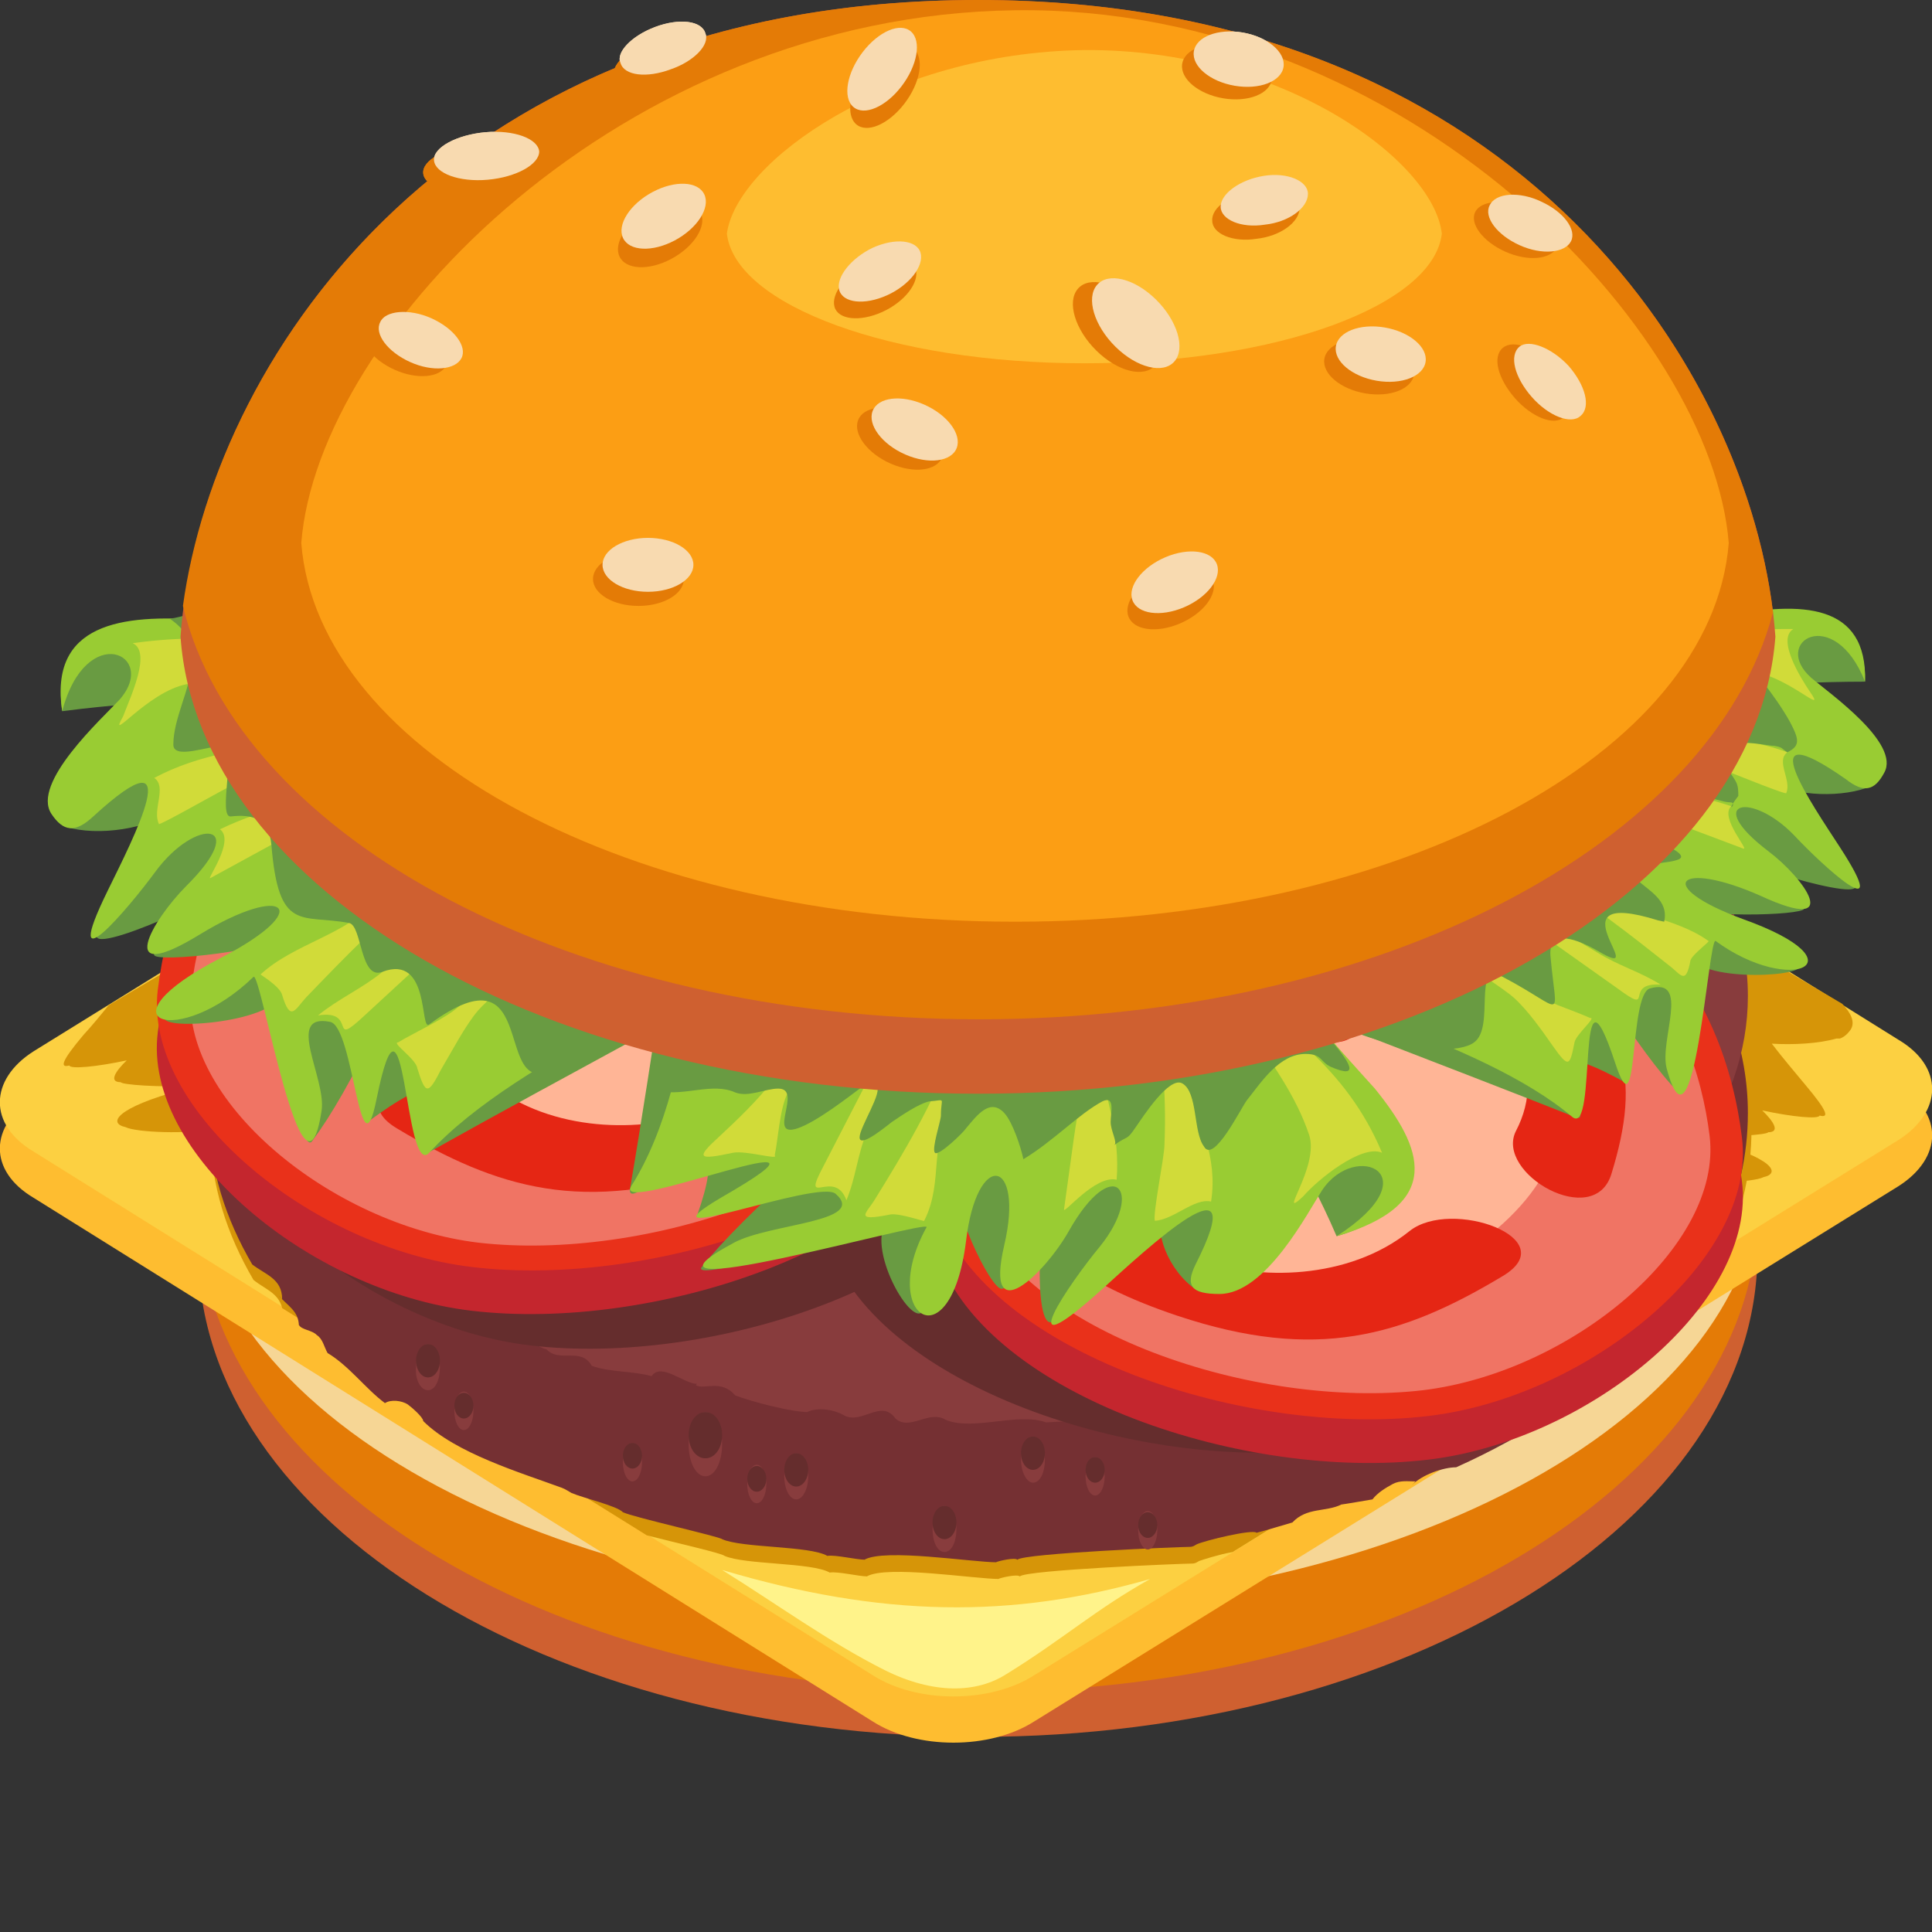 <svg width="64" height="64" viewBox="0 0 64 64" fill="none" xmlns="http://www.w3.org/2000/svg" xmlns:xlink="http://www.w3.org/1999/xlink">
	<rect x="0" y="0" width="64" height="64" fill="#333333" stroke="none"/>
	<desc>
			Created with Pixso.
	</desc>
	<g clip-path="url(#clip2_2234)">
		<path d="M32.396 57.536C46.614 57.536 58.218 50.349 58.218 41.504C58.218 32.659 46.614 25.472 32.396 25.472C18.178 25.472 6.574 32.659 6.574 41.504C6.574 50.349 18.178 57.536 32.396 57.536Z" fill-rule="evenodd" fill="#CF6030"/>
		<path d="M32.396 25.43C46.258 25.43 57.584 32.234 58.218 40.739C57.624 49.244 46.297 56.048 32.396 56.048C18.495 56.048 7.208 49.244 6.574 40.739C7.208 32.234 18.535 25.43 32.396 25.43Z" fill-rule="evenodd" fill="#E47B06"/>
		<path d="M32.396 53.241C46.693 53.241 58.337 46.777 58.337 38.825C58.337 30.873 46.693 24.409 32.396 24.409C18.099 24.409 6.456 30.873 6.456 38.825C6.456 46.735 18.099 53.241 32.396 53.241Z" fill-rule="evenodd" fill="#F6D695"/>
		<path d="M1.109 36.359C-0.356 37.294 -0.396 38.783 1.109 39.676L28.911 57.026C30.376 57.962 32.792 57.962 34.258 57.026L62.891 39.293C64.356 38.358 64.396 36.869 62.891 35.976L35.089 18.626C33.624 17.733 31.208 17.733 29.743 18.626L1.109 36.359Z" fill-rule="evenodd" fill="#FEBD30"/>
		<path d="M1.109 34.828C-0.356 35.763 -0.396 37.252 1.109 38.145L28.911 55.495C30.376 56.431 32.792 56.431 34.258 55.495L62.891 37.762C64.356 36.827 64.396 35.338 62.891 34.445L35.089 17.095C33.624 16.202 31.208 16.202 29.743 17.095L1.109 34.828Z" fill-rule="evenodd" fill="#FCD041"/>
		<path d="M32.515 22.453C46.614 22.453 58.02 29.172 58.02 37.422C58.02 38.825 57.703 40.101 57.188 41.292L40.832 51.413C40.357 51.498 39.842 51.668 39.723 51.71C39.644 51.753 39.604 51.795 39.485 51.795C39.169 51.795 33.98 52.008 33.782 52.221C33.703 52.136 33.149 52.263 33.069 52.306L33.109 52.306C32.278 52.306 29.386 51.838 28.713 52.221L28.753 52.221C28.436 52.221 27.763 52.05 27.485 52.093C26.891 51.753 24.674 51.838 24 51.54C23.921 51.455 22.416 51.115 21.426 50.86L9.347 43.333C9.228 42.823 8.753 42.695 8.396 42.397C7.525 40.909 6.971 39.251 6.971 37.464C6.971 29.172 18.416 22.453 32.515 22.453Z" fill-rule="evenodd" fill="#D69508"/>
		<path d="M61.03 33.255C61.307 33.552 61.465 33.85 61.307 34.105C61.188 34.275 61.069 34.36 60.95 34.403L60.911 34.403C60.871 34.403 60.871 34.403 60.832 34.403C60.238 34.573 59.406 34.615 58.693 34.573C59.05 35.041 59.485 35.551 59.802 35.934C60.554 36.827 60.594 37.039 60.277 36.954C60.238 37.082 59.366 36.997 58.376 36.784C58.772 37.167 58.97 37.507 58.574 37.507C58.535 37.592 57.346 37.677 56.119 37.635C56.277 37.677 56.396 37.72 56.554 37.762C58.733 38.358 59.01 38.868 58.416 38.995C58.099 39.166 56.356 39.251 55.406 39.038C55.208 40.144 54.931 42.015 54.495 42.142C54.455 42.142 54.416 42.142 54.376 42.142C54.337 42.142 54.337 42.1 54.297 42.057C53.901 41.76 53.465 41.334 52.95 40.781C52.871 41.462 52.792 42.057 52.554 41.845C52.04 41.632 51.683 41.504 51.366 41.419C51.287 42.142 51.248 42.95 50.852 42.738C46.574 41.462 40.554 39.761 36.515 38.528C35.604 38.23 33.861 37.72 33.584 37.124C33.346 36.657 32.95 36.274 32.752 35.721C32.634 35.423 32.317 34.02 32.277 34.105C33.743 32.447 35.248 31.681 36.95 31.341C38.931 30.788 41.188 30.958 44.238 31.171C48.673 31.468 51.644 31.001 55.881 30.278L56 30.278L61.03 33.255Z" fill-rule="evenodd" fill="#D69508"/>
		<path d="M3.604 33.297C3.327 33.637 3.01 34.02 2.772 34.275C2.02 35.168 1.98 35.381 2.297 35.296C2.337 35.423 3.208 35.338 4.198 35.126C3.802 35.508 3.604 35.849 4 35.849C4.04 35.934 5.228 36.019 6.455 35.976C6.297 36.019 6.178 36.061 6.02 36.104C3.842 36.699 3.564 37.209 4.158 37.337C4.475 37.507 6.218 37.592 7.168 37.379C7.366 38.485 7.644 40.356 8.079 40.484C8.119 40.484 8.158 40.484 8.198 40.484C8.238 40.484 8.238 40.441 8.277 40.399C8.673 40.101 9.109 39.676 9.624 39.123C9.703 39.761 9.782 40.399 10.02 40.186C10.535 39.974 10.891 39.846 11.208 39.761C11.287 40.484 11.327 41.292 11.723 41.079C16 39.803 22.02 38.102 26.059 36.869C26.97 36.572 28.713 36.061 28.99 35.466C29.228 34.998 29.624 34.615 29.822 34.062C29.941 33.765 30.257 32.361 30.297 32.447C28.832 30.788 27.327 30.023 25.624 29.682C23.644 29.13 21.386 29.3 18.337 29.512C15.327 29.725 12.99 29.555 10.495 29.215L3.604 33.297Z" fill-rule="evenodd" fill="#D69508"/>
		<path d="M32.396 21.9C46.495 21.9 57.901 28.619 57.901 36.869C57.901 42.567 52.792 46.565 48.237 48.606C47.802 48.606 47.089 48.861 46.772 49.201L46.891 49.074C46.653 49.074 46.376 49.031 46.138 49.159C45.901 49.286 45.624 49.456 45.465 49.669C45.465 49.669 44.475 49.839 44.435 49.839C43.921 50.094 43.287 49.924 42.812 50.434C42.812 50.434 41.663 50.775 41.624 50.775C41.505 50.647 39.921 51.03 39.643 51.157C39.564 51.2 39.525 51.242 39.406 51.242C39.089 51.242 33.901 51.455 33.703 51.668C33.624 51.583 33.069 51.71 32.99 51.753L33.029 51.753C32.198 51.753 29.307 51.285 28.634 51.668L28.673 51.668C28.356 51.668 27.683 51.498 27.406 51.54C26.812 51.2 24.594 51.285 23.921 50.987C23.841 50.902 20.99 50.264 20.634 50.094C20.436 49.882 19.327 49.627 18.93 49.456C18.851 49.414 18.733 49.329 18.614 49.286C17.227 48.776 15.089 48.138 14.02 47.075C14.02 46.947 13.624 46.607 13.505 46.522C13.307 46.395 12.95 46.352 12.752 46.48C12.119 46.012 11.564 45.246 10.851 44.821C10.732 44.609 10.693 44.353 10.495 44.226C10.336 44.056 9.98 44.056 9.901 43.886L9.901 43.928C9.901 43.418 9.505 43.248 9.228 42.908L9.346 43.035C9.346 42.355 8.792 42.227 8.356 41.887C7.485 40.399 6.931 38.74 6.931 36.954C6.891 28.619 18.297 21.9 32.396 21.9Z" fill-rule="evenodd" fill="#753033"/>
		<path d="M32.396 18.796C46.495 18.796 57.901 25.132 57.901 32.999C57.901 40.399 47.683 46.522 34.653 47.118C33.703 46.777 32.237 47.415 31.327 47.033C30.772 46.692 30.138 47.415 29.663 46.99C29.188 46.31 28.515 47.245 27.921 46.862C27.604 46.692 27.089 46.607 26.733 46.777L26.772 46.777C26.218 46.777 24.911 46.437 24.356 46.225C23.881 45.672 23.327 46.054 23.049 45.884L23.089 45.842C22.653 45.842 21.901 45.119 21.584 45.587C20.99 45.417 20.198 45.459 19.604 45.246C19.247 44.609 18.535 45.161 18.099 44.694C17.98 44.694 17.703 44.481 17.505 44.481C11.089 41.887 6.931 37.72 6.931 32.957C6.891 25.132 18.297 18.796 32.396 18.796Z" fill-rule="evenodd" fill="#883C3D"/>
		<path d="M28.198 29.215C28.159 29.172 28.159 29.172 28.119 29.13L28.079 29.087L28.04 29.044C28 29.002 27.961 28.917 27.921 28.832C27.802 28.662 27.683 28.449 27.564 28.194L27.564 28.151L27.564 28.109L27.564 28.067L27.564 28.024L27.564 27.981L27.564 27.939C26.376 26.195 24.555 23.346 20.753 23.389C10.693 23.516 7.723 29.342 7.168 33.892C7.129 34.275 7.129 34.7 7.208 35.126C7.208 35.211 7.208 35.253 7.168 35.338C6.654 39.336 12.198 43.928 17.545 44.566C23.564 45.289 32.119 42.482 33.782 37.847C34.139 36.912 34.178 36.146 34.02 35.508C34.574 32.404 31.604 31.468 29.505 30.278L29.465 30.278L29.426 30.235L29.386 30.235L29.347 30.235L29.307 30.235L29.267 30.235L29.188 30.193L29.149 30.193L29.109 30.193L29.03 30.15L28.951 30.108L28.911 30.108L28.872 30.108C28.792 30.065 28.713 30.023 28.634 29.98C28.555 29.938 28.475 29.895 28.436 29.81C28.396 29.767 28.357 29.767 28.357 29.725C28.317 29.682 28.277 29.682 28.277 29.64C28.238 29.597 28.238 29.597 28.198 29.555C28.238 29.257 28.198 29.257 28.198 29.215Z" fill-rule="evenodd" fill="#652D2D"/>
		<path d="M33.228 32.659C33.267 32.617 33.267 32.617 33.307 32.574L33.347 32.532L33.386 32.489C33.426 32.447 33.465 32.361 33.505 32.276C33.624 32.106 33.743 31.894 33.861 31.639L33.861 31.596L33.861 31.553L33.861 31.511L33.861 31.468L33.861 31.426L33.861 31.383C34.891 29.597 36.713 26.791 40.515 26.833C50.574 26.961 53.545 32.787 54.099 37.337C54.139 37.72 54.139 38.145 54.06 38.57C54.06 38.655 54.06 38.698 54.099 38.783C54.614 42.78 49.069 47.373 43.723 48.011C37.703 48.734 29.149 45.927 27.485 41.292C27.129 40.356 27.089 39.591 27.248 38.953C26.693 35.849 29.663 34.913 31.762 33.722L31.802 33.722L31.842 33.68L31.881 33.68L31.921 33.68L31.96 33.68L32 33.68L32.079 33.637L32.119 33.637L32.159 33.637L32.238 33.595L32.317 33.552L32.357 33.552L32.396 33.552C32.475 33.51 32.555 33.467 32.634 33.425C32.713 33.382 32.792 33.34 32.832 33.255C32.871 33.212 32.911 33.212 32.911 33.169C32.951 33.127 32.99 33.127 32.99 33.084C33.03 33.042 33.03 33.042 33.069 32.999C33.188 32.702 33.228 32.659 33.228 32.659Z" fill-rule="evenodd" fill="#652D2D"/>
		<path d="M26.257 29.512C25.465 28.662 23.881 23.644 18.812 23.686C8.752 23.814 5.782 29.64 5.228 34.19C4.713 38.187 10.257 42.78 15.604 43.418C21.624 44.141 30.178 41.334 31.841 36.699C33.624 31.979 28.119 31.468 26.257 29.512Z" fill-rule="evenodd" fill="#C4262E"/>
		<path d="M26.257 28.109C25.465 27.259 23.881 22.241 18.812 22.283C8.752 22.411 5.782 28.236 5.227 32.787C4.752 36.742 10.257 41.334 15.643 41.972C21.663 42.695 30.218 39.888 31.881 35.253C33.623 30.533 28.119 30.065 26.257 28.109Z" fill-rule="evenodd" fill="#E9311A"/>
		<path d="M25.505 28.492C24.792 27.726 23.366 23.134 18.693 23.176C9.544 23.261 6.851 28.577 6.336 32.744C5.901 36.401 10.931 40.569 15.841 41.164C21.346 41.802 29.148 39.25 30.693 35.041C32.237 30.703 27.208 30.278 25.505 28.492Z" fill-rule="evenodd" fill="#F07464"/>
		<path d="M20.91 28.959C20.277 28.067 19.287 27.046 17.742 27.003C12.633 26.791 11.406 29.895 11.326 32.361C11.287 34.53 14.297 37.167 17.069 37.677C20.198 38.23 24.871 37.294 25.505 34.828C25.821 33.51 24.752 32.361 23.96 31.809C24.99 30.873 26.257 29.895 27.683 29.13C27.128 28.832 26.613 28.492 26.257 28.109C26.059 27.896 25.782 27.429 25.465 26.791C23.92 27.599 22.574 28.407 20.91 28.959Z" fill-rule="evenodd" fill="#FFB596"/>
		<path d="M20.435 28.492C21.861 24.579 18.336 22.793 12.752 26.195C8.871 28.577 8.633 30.831 9.584 33.935C10.138 35.849 13.465 33.935 12.752 32.532C10.574 28.364 18.138 24.537 18.059 29.087C17.98 29.938 19.96 29.767 20.435 28.492Z" fill-rule="evenodd" fill="#E52614"/>
		<path d="M24.554 32.574C29.901 33.34 30.534 36.486 23.92 38.698C19.326 40.229 16.475 39.378 13.148 37.379C11.089 36.146 14.851 34.785 16.237 35.891C20.316 39.166 28.316 35.849 22.732 33.892C21.742 33.552 22.811 32.319 24.554 32.574Z" fill-rule="evenodd" fill="#E52614"/>
		<path d="M36.673 34.445C37.465 33.595 39.05 28.577 44.119 28.619C54.178 28.747 57.149 34.573 57.703 39.123C58.218 43.12 52.673 47.713 47.327 48.351C41.307 49.074 32.753 46.267 31.089 41.632C29.307 36.869 34.812 36.401 36.673 34.445Z" fill-rule="evenodd" fill="#C4262E"/>
		<path d="M36.673 32.999C37.465 32.149 39.05 27.131 44.119 27.173C54.178 27.301 57.149 33.127 57.703 37.677C58.218 41.674 52.673 46.267 47.327 46.905C41.307 47.628 32.753 44.821 31.089 40.186C29.307 35.423 34.812 34.955 36.673 32.999Z" fill-rule="evenodd" fill="#E9311A"/>
		<path d="M37.426 33.382C38.139 32.617 39.565 28.024 44.238 28.066C53.426 28.151 56.119 33.467 56.634 37.635C57.07 41.292 52.04 45.459 47.129 46.054C41.624 46.692 33.822 44.141 32.278 39.931C30.694 35.593 35.723 35.168 37.426 33.382Z" fill-rule="evenodd" fill="#F07464"/>
		<path d="M42.02 33.85C42.653 32.957 43.644 31.936 45.188 31.894C50.297 31.681 51.525 34.785 51.604 37.252C51.644 39.421 48.634 42.057 45.861 42.567C42.733 43.12 38.059 42.185 37.426 39.718C37.109 38.4 38.178 37.252 38.97 36.699C37.941 35.763 36.673 34.785 35.248 34.02C35.802 33.722 36.317 33.382 36.673 32.999C36.871 32.787 37.109 32.319 37.465 31.681C39.05 32.489 40.356 33.297 42.02 33.85Z" fill-rule="evenodd" fill="#FFB596"/>
		<path d="M42.535 33.425C41.109 29.512 44.634 27.726 50.218 31.128C54.099 33.51 54.337 35.764 53.386 38.868C52.832 40.781 49.505 38.868 50.218 37.465C52.396 33.297 44.832 29.47 44.911 34.02C44.951 34.828 42.971 34.7 42.535 33.425Z" fill-rule="evenodd" fill="#E52614"/>
		<path d="M38.376 37.464C33.03 38.23 32.396 41.377 39.01 43.588C43.604 45.119 46.456 44.268 49.782 42.27C51.842 41.036 48.079 39.676 46.693 40.781C42.614 44.056 34.614 40.739 40.198 38.783C41.188 38.443 40.119 37.209 38.376 37.464Z" fill-rule="evenodd" fill="#E52614"/>
		<path d="M37.544 31.128C39.683 31.128 41.465 30.15 41.465 28.959C41.465 27.769 39.722 26.791 37.544 26.791C35.406 26.791 33.623 27.769 33.623 28.959C33.623 30.15 35.406 31.128 37.544 31.128Z" fill-rule="evenodd" fill="#ED1C24"/>
		<path d="M2.06 23.559C5.347 23.134 8.04 23.176 4.753 23.304C3.842 23.346 1.267 27.088 2.178 27.386C3.248 27.726 4.99 27.428 5.624 26.876C8.871 23.899 5.228 27.981 4.396 29.64C3.921 30.575 3.168 30.831 3.208 31.043C3.406 31.511 8.238 29.3 8.871 28.449C10.218 26.621 9.109 27.386 6.97 29.512C6.258 30.193 4.951 31.256 5.109 31.639C5.188 31.894 8.99 31.511 10.139 30.831C12.99 29.087 11.248 30.278 8.119 31.894C6.297 32.829 5.188 33.595 5.505 33.807C6.02 34.148 10.059 33.68 9.188 32.532C8.99 32.234 9.862 38.4 10.337 37.805C10.97 36.954 11.683 35.721 12.555 33.892C13.347 34.02 11.762 37.464 12.238 37.124C16.396 34.062 13.149 38.74 14.178 38.187C18.574 35.721 24.832 32.404 28.951 30.065C29.901 29.512 31.644 28.492 31.881 27.599C32.079 26.918 32.396 26.238 32.515 25.43C32.594 24.962 32.713 22.878 32.792 22.963C28.99 18.413 25.822 19.221 20.198 20.412C15.446 21.433 12.198 21.135 7.525 20.71C4.792 20.454 1.624 20.667 2.06 23.559Z" fill-rule="evenodd" fill="#699B42"/>
		<path d="M2.06 23.559C2.852 20.54 5.267 21.688 3.961 23.176C3.366 23.814 1.03 25.94 1.703 26.961C2.099 27.556 2.495 27.599 3.089 27.046C6.337 24.069 4.396 27.811 3.564 29.512C1.941 32.829 4.277 30.065 5.149 28.874C6.495 27.046 8.317 27.216 6.178 29.342C5.03 30.49 3.762 32.702 6.614 30.958C9.465 29.215 10.456 30.108 7.327 31.724C3.129 33.892 5.941 34.743 8.396 32.361C8.634 32.106 10.059 40.696 10.654 36.784C10.812 35.721 9.426 33.552 10.931 33.85C11.723 33.977 11.921 39.166 12.475 36.401C13.426 31.724 13.386 39.08 14.218 38.187C17.149 34.998 24.04 32.276 28.159 29.895C29.109 29.342 30.852 28.322 31.089 27.429C31.287 26.748 31.604 26.068 31.723 25.26C31.802 24.792 31.921 22.708 32 22.793C28.198 18.243 25.03 19.051 19.406 20.242C14.654 21.262 11.406 20.965 6.733 20.54C4 20.327 1.624 20.667 2.06 23.559Z" fill-rule="evenodd" fill="#99CC33"/>
		<path d="M4.396 21.305C8.119 20.795 10.257 21.688 12.713 21.943C13.624 22.028 14.653 21.815 15.525 21.858C16.158 21.9 16.99 21.645 15.802 21.943C12.436 22.751 9.347 22.028 6.178 22.666C4.871 22.921 3.525 24.707 4.079 23.729C4.317 23.091 5.03 21.603 4.396 21.305Z" fill-rule="evenodd" fill="#D1DB39"/>
		<path d="M5.109 25.77C6.614 24.962 8.198 24.835 9.268 24.579C11.406 24.069 13.585 23.516 15.684 22.878C18.099 22.113 13.664 23.686 13.109 23.899C11.05 24.665 9.901 25.005 7.842 25.94C7.446 26.11 5.545 27.216 5.268 27.301C5.03 26.833 5.545 26.068 5.109 25.77Z" fill-rule="evenodd" fill="#D1DB39"/>
		<path d="M7.287 27.471C8.872 26.706 10.416 26.493 11.446 26.153C11.921 26.025 12.357 25.77 12.832 25.6C13.268 25.43 13.743 25.26 12.99 25.685C11.763 26.366 10.495 27.131 9.307 27.811L6.971 29.087C6.812 29.172 7.802 27.854 7.287 27.471Z" fill-rule="evenodd" fill="#D1DB39"/>
		<path d="M10.535 33.637C11.208 33.084 12 32.744 12.674 32.191L17.545 28.322L19.129 27.088L18.218 27.981L12.079 33.637C10.852 34.785 11.881 33.425 10.535 33.637Z" fill-rule="evenodd" fill="#D1DB39"/>
		<path d="M13.188 34.53C13.743 34.19 14.812 33.722 15.248 33.297C16.198 32.404 17.148 31.809 18.297 31.001C20 29.852 16.356 32.872 15.842 33.467C15.406 33.977 14.97 34.828 14.614 35.423C14.178 36.274 14.099 36.274 13.822 35.381C13.782 35.083 12.95 34.53 13.188 34.53Z" fill-rule="evenodd" fill="#D1DB39"/>
		<path d="M8.634 32.276C9.742 31.256 11.485 30.958 12.435 29.852C13.069 29.13 14.218 28.874 14.97 28.534C15.723 28.194 14.376 29.087 14.257 29.215C12.871 30.193 11.327 31.809 10.139 33.042C9.782 33.425 9.624 33.892 9.346 32.957C9.267 32.659 8.594 32.276 8.634 32.276Z" fill-rule="evenodd" fill="#D1DB39"/>
		<path d="M61.782 22.581C58.733 22.581 56.277 22.921 59.287 22.666C60.119 22.623 62.852 25.685 62.02 26.025C61.069 26.451 59.446 26.365 58.812 25.94C55.525 23.644 59.287 26.876 60.238 28.279C60.753 29.044 61.505 29.215 61.465 29.385C61.347 29.81 56.673 28.364 56 27.684C54.574 26.195 55.683 26.748 57.861 28.407C58.574 28.959 59.881 29.767 59.763 30.108C59.683 30.32 56.198 30.448 55.089 29.938C52.317 28.704 54.02 29.597 57.03 30.66C58.812 31.298 59.881 31.851 59.604 32.064C59.169 32.447 55.446 32.447 56.119 31.341C56.277 31.043 56.119 36.699 55.604 36.189C54.931 35.508 54.178 34.445 53.188 32.957C52.475 33.169 54.258 36.104 53.822 35.849C49.743 33.595 53.149 37.422 52.158 36.997C47.881 35.296 41.861 33.042 37.822 31.383C36.911 31.001 35.169 30.278 34.891 29.512C34.654 28.917 34.258 28.364 34.059 27.641C33.941 27.216 33.624 25.387 33.584 25.472C36.594 20.965 39.604 21.305 44.832 21.773C49.267 22.155 52.238 21.518 56.475 20.625C58.97 20.157 61.861 19.987 61.782 22.581Z" fill-rule="evenodd" fill="#699B42"/>
		<path d="M61.782 22.581C60.752 19.987 58.654 21.262 60 22.453C60.594 22.963 62.97 24.622 62.416 25.6C62.099 26.195 61.743 26.28 61.148 25.813C57.861 23.516 60.04 26.663 60.95 28.066C62.772 30.873 60.356 28.662 59.446 27.684C58.02 26.195 56.396 26.535 58.574 28.194C59.762 29.087 61.109 30.958 58.337 29.682C55.564 28.449 54.733 29.342 57.743 30.448C61.782 31.894 59.327 32.999 56.832 31.171C56.594 31.001 56.119 38.825 55.208 35.381C54.97 34.445 56 32.361 54.654 32.744C53.941 32.957 54.297 37.635 53.505 35.211C52.158 31.128 52.95 37.72 52.079 36.997C49.069 34.445 42.495 32.829 38.495 31.171C37.584 30.788 35.842 30.065 35.564 29.3C35.327 28.704 34.931 28.151 34.733 27.429C34.614 27.003 34.297 25.175 34.257 25.26C37.267 20.752 40.277 21.092 45.505 21.56C49.941 21.943 52.911 21.305 57.148 20.412C59.683 19.902 61.861 19.987 61.782 22.581Z" fill-rule="evenodd" fill="#99CC33"/>
		<path d="M59.406 20.837C55.961 20.795 54.099 21.858 51.842 22.326C51.01 22.496 50.06 22.411 49.268 22.581C48.674 22.666 47.882 22.581 49.03 22.708C52.198 23.049 54.931 22.07 57.941 22.241C59.169 22.326 60.555 23.771 59.961 22.921C59.644 22.453 58.852 21.177 59.406 20.837Z" fill-rule="evenodd" fill="#D1DB39"/>
		<path d="M59.208 24.92C57.743 24.367 56.277 24.452 55.248 24.324C53.228 24.112 51.208 23.857 49.188 23.516C46.891 23.134 51.129 24.027 51.644 24.112C53.624 24.579 54.733 24.75 56.673 25.345C57.069 25.472 58.891 26.238 59.168 26.28C59.366 25.855 58.812 25.217 59.208 24.92Z" fill-rule="evenodd" fill="#D1DB39"/>
		<path d="M57.347 26.706C55.842 26.195 54.376 26.153 53.386 26.025C52.951 25.94 52.515 25.77 52.04 25.685C51.604 25.6 51.168 25.515 51.881 25.77C53.109 26.238 54.297 26.791 55.485 27.259L57.743 28.109C57.98 28.194 56.951 27.088 57.347 26.706Z" fill-rule="evenodd" fill="#D1DB39"/>
		<path d="M55.01 32.617C54.337 32.191 53.584 31.979 52.911 31.553L48.04 28.619L46.456 27.684L47.406 28.364L53.584 32.744C54.852 33.68 53.743 32.532 55.01 32.617Z" fill-rule="evenodd" fill="#D1DB39"/>
		<path d="M52.673 33.722C52.119 33.467 51.129 33.169 50.653 32.829C49.663 32.149 48.792 31.681 47.644 31.128C45.98 30.32 49.624 32.574 50.139 33.042C50.614 33.467 51.089 34.148 51.446 34.658C51.96 35.381 52 35.338 52.158 34.53C52.198 34.275 52.911 33.68 52.673 33.722Z" fill-rule="evenodd" fill="#D1DB39"/>
		<path d="M56.594 31.171C55.485 30.363 53.822 30.32 52.871 29.427C52.238 28.832 51.129 28.747 50.416 28.534C49.664 28.279 51.01 28.959 51.129 29.044C52.515 29.767 54.099 31.043 55.287 31.979C55.683 32.276 55.842 32.659 56 31.809C56.079 31.596 56.673 31.171 56.594 31.171Z" fill-rule="evenodd" fill="#D1DB39"/>
		<path d="M44.277 40.952C43.168 38.358 41.782 36.444 43.208 38.91C43.604 39.591 40.435 43.248 39.643 42.738C38.693 42.1 38.178 40.739 38.535 40.016C40.475 36.189 37.465 40.824 35.881 42.27C35.01 43.035 35.049 43.758 34.812 43.801C34.178 43.886 34.416 39.293 35.089 38.443C36.594 36.572 36.237 37.762 34.772 40.314C34.297 41.164 33.663 42.61 33.188 42.695C32.831 42.738 31.406 39.846 31.643 38.698C32.317 35.806 31.723 37.635 31.366 40.696C31.168 42.482 30.772 43.631 30.376 43.503C29.703 43.29 28.277 40.144 30.059 40.229C30.495 40.229 22.733 42.61 23.247 41.972C23.921 41.122 25.069 39.974 26.772 38.443C26.218 37.932 22.891 40.739 23.089 40.271C24.673 35.806 20.713 40.441 20.871 39.378C21.624 34.998 22.455 28.917 23.208 24.792C23.366 23.857 23.723 22.07 24.673 21.475C25.426 21.007 26.02 20.454 26.931 19.944C27.445 19.646 29.822 18.541 29.703 18.541C36.99 19.051 37.624 21.73 38.97 26.366C40.119 30.278 42.059 32.489 44.911 35.636C46.535 37.507 47.881 39.888 44.277 40.952Z" fill-rule="evenodd" fill="#699B42"/>
		<path d="M44.277 40.952C47.446 38.91 44.911 37.762 43.802 39.421C43.327 40.144 41.941 42.865 40.396 42.865C39.485 42.865 39.248 42.61 39.604 41.887C41.544 38.06 38.02 41.334 36.475 42.738C33.346 45.544 35.446 42.482 36.436 41.292C37.941 39.421 36.871 38.187 35.406 40.781C34.614 42.185 32.594 44.141 33.267 41.249C33.941 38.358 32.356 38.06 32 41.122C31.485 45.204 29.069 43.588 30.693 40.654C30.852 40.356 19.96 43.503 24.317 41.164C25.505 40.526 28.752 40.484 27.683 39.548C27.129 39.038 20.871 41.462 23.881 39.676C28.99 36.742 20.238 40.356 20.911 39.293C23.247 35.593 23.049 29.342 23.842 25.217C24 24.282 24.356 22.496 25.307 21.9C26.059 21.433 26.653 20.88 27.564 20.369C28.079 20.072 30.455 18.966 30.337 18.966C37.624 19.476 38.257 22.155 39.604 26.791C40.752 30.703 42.693 32.914 45.544 36.061C47.129 38.017 47.881 39.888 44.277 40.952Z" fill-rule="evenodd" fill="#99CC33"/>
		<path d="M45.782 38.187C44.554 35.253 42.416 34.148 40.911 32.489C40.356 31.894 40.119 31.043 39.644 30.448C39.287 30.023 39.129 29.3 39.406 30.32C40.119 33.169 42.495 34.998 43.366 37.592C43.723 38.655 42.257 40.484 43.168 39.633C43.644 39.08 45.109 37.89 45.782 38.187Z" fill-rule="evenodd" fill="#D1DB39"/>
		<path d="M40.118 39.803C40.356 38.315 39.683 37.124 39.445 36.231C38.97 34.445 38.534 32.617 38.297 30.788C37.98 28.704 38.336 32.659 38.376 33.127C38.455 35.041 38.653 36.019 38.574 37.932C38.574 38.315 38.178 40.229 38.257 40.441C38.891 40.399 39.564 39.676 40.118 39.803Z" fill-rule="evenodd" fill="#D1DB39"/>
		<path d="M36.99 39.08C37.109 37.592 36.634 36.359 36.475 35.423C36.396 34.998 36.475 34.573 36.436 34.148C36.396 33.765 36.357 33.34 36.238 34.062C36.04 35.296 35.723 36.571 35.565 37.762L35.248 40.058C35.208 40.271 36.277 38.91 36.99 39.08Z" fill-rule="evenodd" fill="#D1DB39"/>
		<path d="M28.039 39.761C28.356 38.995 28.396 38.272 28.713 37.507L30.891 32.106L31.564 30.363L30.97 31.468L27.287 38.613C26.495 40.101 27.643 38.655 28.039 39.761Z" fill-rule="evenodd" fill="#D1DB39"/>
		<path d="M25.663 38.272C25.782 37.72 25.822 36.742 26.099 36.189C26.693 35.041 26.97 34.105 27.287 32.872C27.802 31.086 26.02 35.168 25.584 35.806C25.188 36.359 24.396 37.124 23.842 37.635C23.05 38.358 23.089 38.443 24.277 38.187C24.713 38.102 25.822 38.443 25.663 38.272Z" fill-rule="evenodd" fill="#D1DB39"/>
		<path d="M30.614 40.441C31.287 39.123 30.732 37.762 31.604 36.529C32.158 35.721 31.881 34.785 31.921 34.062C31.96 33.34 31.524 34.743 31.485 34.913C31.01 36.401 29.861 38.315 28.99 39.718C28.713 40.186 28.237 40.484 29.505 40.229C29.822 40.186 30.653 40.484 30.614 40.441Z" fill-rule="evenodd" fill="#D1DB39"/>
		<path d="M6.376 21.943C6.297 22.836 5.742 23.814 5.742 24.665C5.742 25.175 6.891 24.707 7.406 24.707C7.841 24.707 7.208 27.088 7.643 27.046C8.396 26.961 8.911 27.131 8.99 27.981C9.228 30.916 9.98 30.278 11.564 30.575C12 30.66 11.921 32.489 12.673 32.191C14.257 31.596 13.901 34.19 14.218 33.935C17.98 31.171 16.238 36.614 18.416 35.381C19.683 34.658 21.267 34.445 22.376 33.467C23.604 32.404 18.851 26.195 18.139 25.132C16.792 23.134 12.554 18.371 10.218 18.371C8.99 18.371 7.406 20.242 5.624 20.497C6.574 21.135 6.376 21.943 6.376 21.943Z" fill-rule="evenodd" fill="#699B42"/>
		<path d="M21.822 36.146C22.693 36.316 23.604 35.849 24.357 36.189C24.792 36.359 25.347 36.061 25.782 36.061C26.614 36.061 25.386 37.72 26.416 37.379C27.05 37.167 28.079 36.359 28.594 35.976C29.109 35.551 28.396 35.593 29.03 35.976C29.267 36.146 28.475 37.337 28.475 37.677C28.475 38.06 29.426 37.252 29.545 37.167C29.862 36.954 30.416 36.571 30.773 36.486C31.366 36.444 31.169 36.316 31.169 36.954C31.169 37.124 30.852 38.06 30.971 38.187C31.089 38.315 31.921 37.507 32 37.379C32.357 36.954 32.792 36.359 33.267 36.869C33.545 37.167 33.822 38.017 33.901 38.4C34.891 37.805 35.723 36.912 36.515 36.486C36.951 36.274 36.792 36.869 36.792 37.167C36.792 37.464 37.03 37.847 36.911 37.932C37.386 37.592 37.307 37.805 37.624 37.337C37.862 36.997 38.733 35.636 39.169 35.891C39.683 36.189 39.525 37.507 39.881 37.975C40.198 38.57 41.109 36.699 41.307 36.444C41.782 35.849 42.376 34.913 43.248 34.913C43.802 34.913 43.723 35.168 44.079 35.338C46.139 36.231 42.416 32.829 42.614 32.744C41.743 30.533 42.693 29.64 40.555 28.704C36.277 26.876 27.921 27.854 23.763 29.98C21.822 31.043 21.782 33.85 21.822 36.146Z" fill-rule="evenodd" fill="#699B42"/>
		<path d="M58.455 20.242C58.178 20.922 57.703 21.773 58.416 22.623C58.693 22.963 59.049 23.474 59.287 23.899C59.604 24.494 59.643 24.707 59.208 24.92C59.01 24.792 59.049 24.75 58.772 24.707C58.416 24.707 56.396 24.154 57.346 25.643C57.544 25.94 57.584 25.983 57.584 26.366C57.069 27.046 57.623 26.578 57.307 26.578C57.069 26.578 56.713 26.408 56.396 26.408C56.079 26.408 55.722 26.238 55.406 26.28C55.128 26.663 54.614 27.216 55.01 27.854C55.089 27.981 55.762 28.237 55.683 28.407C55.564 28.662 53.584 28.534 54.218 29.13C54.614 29.512 55.287 29.81 55.128 30.533L54.93 30.49C51.247 29.342 54.812 32.617 52.95 31.511C52.356 31.171 51.247 30.66 51.366 31.724C51.564 33.892 51.881 33.467 49.782 32.361C48.752 31.809 49.544 34.02 48.831 34.53C47.881 35.253 42.891 34.19 43.802 32.702C45.742 29.512 49.386 26.748 52.237 24.537C53.742 23.389 55.208 21.56 56.633 20.667C57.029 20.625 57.307 20.412 57.584 20.327C57.901 20.157 58.178 20.114 58.455 20.242Z" fill-rule="evenodd" fill="#699B42"/>
		<path d="M32.396 0C50.495 0 58.218 12.672 58.812 21.092C58.178 29.512 46.575 36.231 32.396 36.231C18.178 36.231 6.574 29.512 5.98 21.092C6.574 12.672 14.297 0 32.396 0Z" fill-rule="evenodd" fill="#CF6030"/>
		<path d="M33.624 0.34C46.654 0.17 56.713 11.014 57.268 17.988C56.713 24.962 46.337 30.533 33.624 30.533C20.911 30.533 10.535 24.962 9.981 17.988C10.535 10.971 20.595 0.51 33.624 0.34Z" fill-rule="evenodd" fill="#FC9E14"/>
		<path d="M35.921 1.658C42.456 1.616 47.485 5.316 47.763 7.74C47.485 10.121 42.297 12.034 35.921 12.034C29.545 12.034 24.357 10.121 24.079 7.74C24.396 5.358 29.426 1.744 35.921 1.658Z" fill-rule="evenodd" fill="#FEBD30"/>
		<path d="M21.149 20.072C21.98 20.072 22.654 19.646 22.654 19.179C22.654 18.668 21.98 18.286 21.149 18.286C20.317 18.286 19.644 18.711 19.644 19.179C19.644 19.689 20.317 20.072 21.149 20.072Z" fill-rule="evenodd" fill="#E47B06"/>
		<path d="M21.466 19.604C22.297 19.604 22.971 19.179 22.971 18.711C22.971 18.201 22.297 17.818 21.466 17.818C20.634 17.818 19.961 18.243 19.961 18.711C19.961 19.179 20.634 19.604 21.466 19.604Z" fill-rule="evenodd" fill="#F8DAB0"/>
		<path d="M30.133 13.703C30.902 14.041 31.384 14.685 31.21 15.141C31.036 15.598 30.271 15.694 29.502 15.355C28.733 15.017 28.251 14.373 28.425 13.916C28.599 13.46 29.364 13.364 30.133 13.703Z" fill-rule="evenodd" fill="#E47B06"/>
		<path d="M30.613 13.399C31.382 13.737 31.864 14.382 31.69 14.838C31.516 15.294 30.752 15.39 29.983 15.052C29.213 14.714 28.731 14.069 28.905 13.613C29.079 13.157 29.844 13.061 30.613 13.399Z" fill-rule="evenodd" fill="#F8DAB0"/>
		<path d="M38.472 18.992C39.245 18.664 40.008 18.769 40.177 19.228C40.346 19.686 39.857 20.325 39.084 20.653C38.311 20.982 37.548 20.876 37.379 20.418C37.21 19.959 37.699 19.321 38.472 18.992Z" fill-rule="evenodd" fill="#E47B06"/>
		<path d="M38.608 18.456C39.381 18.127 40.144 18.233 40.313 18.691C40.483 19.15 39.993 19.788 39.22 20.116C38.447 20.445 37.684 20.339 37.515 19.881C37.346 19.422 37.835 18.784 38.608 18.456Z" fill-rule="evenodd" fill="#F8DAB0"/>
		<path d="M45.483 11.266C46.304 11.406 46.911 11.915 46.839 12.402C46.767 12.889 46.044 13.17 45.223 13.03C44.402 12.89 43.795 12.382 43.867 11.895C43.939 11.408 44.662 11.127 45.483 11.266Z" fill-rule="evenodd" fill="#E47B06"/>
		<path d="M45.868 10.852C46.688 10.992 47.295 11.5 47.224 11.987C47.151 12.474 46.428 12.756 45.607 12.616C44.786 12.476 44.179 11.968 44.251 11.481C44.323 10.994 45.047 10.712 45.868 10.852Z" fill-rule="evenodd" fill="#F8DAB0"/>
		<path d="M21.498 6.978C22.242 6.58 23.011 6.615 23.216 7.057C23.421 7.498 22.984 8.179 22.24 8.577C21.496 8.975 20.727 8.94 20.522 8.498C20.317 8.057 20.754 7.376 21.498 6.978Z" fill-rule="evenodd" fill="#E47B06"/>
		<path d="M21.613 6.361C22.357 5.963 23.126 5.998 23.331 6.44C23.536 6.881 23.099 7.562 22.355 7.96C21.611 8.358 20.842 8.323 20.637 7.881C20.432 7.44 20.869 6.759 21.613 6.361Z" fill-rule="evenodd" fill="#F8DAB0"/>
		<path d="M37.656 10.05C38.365 10.748 38.64 11.665 38.271 12.098C37.901 12.53 37.026 12.315 36.317 11.617C35.608 10.918 35.333 10.001 35.702 9.569C36.072 9.136 36.946 9.351 37.656 10.05Z" fill-rule="evenodd" fill="#E47B06"/>
		<path d="M38.291 9.92C39 10.618 39.276 11.535 38.906 11.968C38.536 12.4 37.662 12.185 36.953 11.487C36.243 10.788 35.968 9.871 36.338 9.438C36.707 9.006 37.582 9.221 38.291 9.92Z" fill-rule="evenodd" fill="#F8DAB0"/>
		<path d="M50.574 6.889C51.327 7.229 51.763 7.825 51.565 8.207C51.367 8.59 50.614 8.675 49.861 8.335C49.109 7.995 48.673 7.399 48.871 7.017C49.069 6.634 49.822 6.591 50.574 6.889Z" fill-rule="evenodd" fill="#E47B06"/>
		<path d="M51.05 6.676C51.802 7.017 52.238 7.612 52.04 7.995C51.842 8.377 51.089 8.462 50.337 8.122C49.584 7.782 49.148 7.187 49.346 6.804C49.545 6.379 50.337 6.336 51.05 6.676Z" fill-rule="evenodd" fill="#F8DAB0"/>
		<path d="M13.783 10.801C14.535 11.142 14.971 11.737 14.773 12.12C14.575 12.502 13.822 12.587 13.07 12.247C12.317 11.907 11.882 11.312 12.08 10.929C12.278 10.546 13.03 10.461 13.783 10.801Z" fill-rule="evenodd" fill="#E47B06"/>
		<path d="M14.297 10.546C15.05 10.886 15.486 11.482 15.288 11.864C15.09 12.247 14.337 12.332 13.585 11.992C12.832 11.652 12.396 11.056 12.595 10.674C12.753 10.291 13.545 10.206 14.297 10.546Z" fill-rule="evenodd" fill="#F8DAB0"/>
		<path d="M28.677 2.299C29.206 1.61 29.922 1.306 30.276 1.62C30.631 1.933 30.49 2.746 29.961 3.435C29.433 4.124 28.717 4.428 28.362 4.114C28.008 3.801 28.149 2.988 28.677 2.299Z" fill-rule="evenodd" fill="#E47B06"/>
		<path d="M28.582 1.725C29.111 1.036 29.826 0.732 30.181 1.045C30.535 1.359 30.394 2.171 29.866 2.86C29.337 3.549 28.622 3.853 28.267 3.54C27.913 3.226 28.054 2.413 28.582 1.725Z" fill-rule="evenodd" fill="#F8DAB0"/>
		<path d="M40.778 1.491C41.598 1.631 42.205 2.14 42.133 2.627C42.061 3.114 41.338 3.395 40.517 3.255C39.696 3.115 39.089 2.607 39.161 2.12C39.233 1.633 39.957 1.351 40.778 1.491Z" fill-rule="evenodd" fill="#E47B06"/>
		<path d="M41.163 1.077C41.984 1.217 42.591 1.725 42.519 2.212C42.447 2.699 41.723 2.981 40.902 2.841C40.081 2.701 39.474 2.193 39.546 1.705C39.618 1.218 40.342 0.937 41.163 1.077Z" fill-rule="evenodd" fill="#F8DAB0"/>
		<path d="M28.753 8.76C29.505 8.42 30.218 8.505 30.337 8.93C30.456 9.355 29.98 9.993 29.228 10.334C28.475 10.674 27.762 10.589 27.644 10.164C27.525 9.738 28 9.1 28.753 8.76Z" fill-rule="evenodd" fill="#E47B06"/>
		<path d="M28.911 8.207C29.664 7.867 30.377 7.952 30.495 8.377C30.614 8.803 30.139 9.441 29.387 9.781C28.634 10.121 27.921 10.036 27.802 9.611C27.684 9.185 28.198 8.547 28.911 8.207Z" fill-rule="evenodd" fill="#F8DAB0"/>
		<path d="M41.584 6.294C42.376 6.166 43.05 6.464 43.05 6.889C43.05 7.357 42.416 7.825 41.624 7.91C40.832 8.037 40.158 7.739 40.158 7.314C40.119 6.889 40.752 6.421 41.584 6.294Z" fill-rule="evenodd" fill="#E47B06"/>
		<path d="M41.862 5.826C42.654 5.698 43.327 5.996 43.327 6.421C43.327 6.889 42.693 7.357 41.901 7.442C41.109 7.569 40.436 7.272 40.436 6.847C40.436 6.421 41.069 5.954 41.862 5.826Z" fill-rule="evenodd" fill="#F8DAB0"/>
		<path d="M51.406 12.162C51.961 12.8 52.159 13.523 51.802 13.821C51.486 14.118 50.733 13.821 50.179 13.183C49.624 12.545 49.426 11.822 49.783 11.524C50.139 11.227 50.852 11.524 51.406 12.162Z" fill-rule="evenodd" fill="#E47B06"/>
		<path d="M51.961 12.12C52.515 12.757 52.713 13.48 52.357 13.778C52.04 14.076 51.287 13.778 50.733 13.14C50.178 12.502 49.98 11.779 50.337 11.482C50.654 11.226 51.406 11.524 51.961 12.12Z" fill-rule="evenodd" fill="#F8DAB0"/>
		<path d="M21.505 1.361C22.297 1.063 23.05 1.148 23.169 1.573C23.327 1.956 22.773 2.509 22.02 2.764C21.228 3.062 20.476 2.977 20.357 2.551C20.198 2.211 20.753 1.658 21.505 1.361Z" fill-rule="evenodd" fill="#E47B06"/>
		<path d="M21.703 0.893C22.495 0.595 23.248 0.68 23.367 1.106C23.525 1.488 22.971 2.041 22.218 2.296C21.426 2.594 20.674 2.509 20.555 2.084C20.396 1.744 20.911 1.191 21.703 0.893Z" fill-rule="evenodd" fill="#F8DAB0"/>
		<path d="M15.723 4.805C16.674 4.72 17.466 5.018 17.505 5.443C17.505 5.868 16.753 6.294 15.802 6.379C14.852 6.464 14.06 6.166 14.02 5.741C13.981 5.316 14.733 4.89 15.723 4.805Z" fill-rule="evenodd" fill="#E47B06"/>
		<path d="M16.079 4.38C17.03 4.295 17.822 4.593 17.862 5.018C17.862 5.443 17.109 5.868 16.159 5.954C15.208 6.039 14.416 5.741 14.377 5.316C14.337 4.89 15.129 4.465 16.079 4.38Z" fill-rule="evenodd" fill="#F8DAB0"/>
		<path d="M32.396 0C49.941 0 57.703 11.864 58.733 20.284C56.713 27.939 45.703 33.765 32.436 33.765C19.01 33.765 7.921 27.811 6.06 20.072C7.208 11.694 15.01 0 32.396 0Z" fill-rule="evenodd" fill="#E47B06"/>
		<path d="M33.624 0.34C46.653 0.17 56.713 11.014 57.267 17.988C56.713 24.962 46.337 30.533 33.624 30.533C20.911 30.533 10.534 24.962 9.98 17.988C10.534 10.971 20.594 0.51 33.624 0.34Z" fill-rule="evenodd" fill="#FC9E14"/>
		<path d="M35.921 1.658C42.456 1.616 47.485 5.316 47.763 7.74C47.485 10.121 42.297 12.034 35.921 12.034C29.545 12.034 24.357 10.121 24.079 7.74C24.396 5.358 29.426 1.744 35.921 1.658Z" fill-rule="evenodd" fill="#FEBD30"/>
		<path d="M22.654 19.179C22.654 19.672 21.98 20.072 21.149 20.072C20.318 20.072 19.644 19.672 19.644 19.179C19.644 18.686 20.318 18.286 21.149 18.286C21.98 18.286 22.654 18.686 22.654 19.179Z" fill-rule="evenodd" fill="#E47B06"/>
		<path d="M22.97 18.711C22.97 19.204 22.296 19.604 21.465 19.604C20.634 19.604 19.96 19.204 19.96 18.711C19.96 18.218 20.634 17.818 21.465 17.818C22.296 17.818 22.97 18.218 22.97 18.711Z" fill-rule="evenodd" fill="#F8DAB0"/>
		<path d="M30.134 13.704C30.903 14.042 31.386 14.687 31.212 15.143C31.037 15.599 30.273 15.695 29.504 15.357C28.734 15.019 28.252 14.374 28.426 13.918C28.6 13.462 29.365 13.366 30.134 13.704Z" fill-rule="evenodd" fill="#E47B06"/>
		<path d="M30.614 13.402C31.384 13.74 31.866 14.384 31.692 14.841C31.517 15.297 30.753 15.393 29.984 15.054C29.215 14.716 28.732 14.071 28.907 13.615C29.081 13.159 29.845 13.063 30.614 13.402Z" fill-rule="evenodd" fill="#F8DAB0"/>
		<path d="M38.473 18.995C39.246 18.666 40.009 18.772 40.178 19.23C40.347 19.689 39.858 20.327 39.085 20.655C38.313 20.984 37.549 20.879 37.38 20.42C37.211 19.962 37.7 19.324 38.473 18.995Z" fill-rule="evenodd" fill="#E47B06"/>
		<path d="M38.607 18.458C39.379 18.13 40.143 18.235 40.312 18.694C40.481 19.152 39.992 19.79 39.219 20.119C38.446 20.447 37.683 20.342 37.514 19.884C37.345 19.425 37.834 18.787 38.607 18.458Z" fill-rule="evenodd" fill="#F8DAB0"/>
		<path d="M45.487 11.267C46.308 11.407 46.915 11.916 46.843 12.403C46.771 12.89 46.047 13.171 45.226 13.031C44.405 12.891 43.798 12.383 43.87 11.896C43.942 11.409 44.666 11.127 45.487 11.267Z" fill-rule="evenodd" fill="#E47B06"/>
		<path d="M45.869 10.848C46.69 10.988 47.297 11.496 47.225 11.983C47.153 12.47 46.429 12.752 45.608 12.613C44.787 12.473 44.18 11.965 44.252 11.478C44.324 10.99 45.048 10.709 45.869 10.848Z" fill-rule="evenodd" fill="#F8DAB0"/>
		<path d="M21.497 6.976C22.241 6.578 23.01 6.613 23.215 7.055C23.42 7.496 22.983 8.177 22.239 8.575C21.495 8.973 20.726 8.938 20.521 8.496C20.316 8.055 20.753 7.374 21.497 6.976Z" fill-rule="evenodd" fill="#E47B06"/>
		<path d="M21.614 6.363C22.358 5.965 23.127 6 23.332 6.442C23.537 6.883 23.1 7.564 22.356 7.962C21.612 8.36 20.843 8.324 20.638 7.883C20.433 7.442 20.87 6.761 21.614 6.363Z" fill-rule="evenodd" fill="#F8DAB0"/>
		<path d="M37.658 10.048C38.367 10.747 38.642 11.664 38.273 12.097C37.903 12.529 37.029 12.314 36.319 11.615C35.61 10.917 35.335 10 35.705 9.567C36.074 9.134 36.949 9.35 37.658 10.048Z" fill-rule="evenodd" fill="#E47B06"/>
		<path d="M38.292 9.922C39.001 10.62 39.277 11.537 38.907 11.97C38.538 12.402 37.663 12.187 36.954 11.489C36.244 10.79 35.969 9.873 36.339 9.44C36.708 9.008 37.583 9.223 38.292 9.922Z" fill-rule="evenodd" fill="#F8DAB0"/>
		<path d="M50.574 6.889C51.327 7.229 51.763 7.825 51.565 8.207C51.367 8.59 50.614 8.675 49.861 8.335C49.109 7.995 48.673 7.399 48.871 7.017C49.069 6.634 49.822 6.591 50.574 6.889Z" fill-rule="evenodd" fill="#E47B06"/>
		<path d="M51.05 6.676C51.802 7.017 52.238 7.612 52.04 7.995C51.842 8.377 51.089 8.462 50.337 8.122C49.584 7.782 49.148 7.187 49.346 6.804C49.545 6.379 50.337 6.336 51.05 6.676Z" fill-rule="evenodd" fill="#F8DAB0"/>
		<path d="M13.782 10.801C14.534 11.142 14.97 11.737 14.772 12.12C14.574 12.502 13.822 12.587 13.069 12.247C12.317 11.907 11.881 11.312 12.079 10.929C12.277 10.546 13.03 10.461 13.782 10.801Z" fill-rule="evenodd" fill="#E47B06"/>
		<path d="M14.297 10.546C15.049 10.886 15.485 11.482 15.287 11.864C15.089 12.247 14.336 12.332 13.584 11.992C12.832 11.652 12.396 11.056 12.594 10.674C12.752 10.291 13.544 10.206 14.297 10.546Z" fill-rule="evenodd" fill="#F8DAB0"/>
		<path d="M28.675 2.299C29.203 1.61 29.919 1.306 30.273 1.619C30.628 1.933 30.487 2.746 29.959 3.434C29.43 4.123 28.714 4.428 28.36 4.114C28.005 3.8 28.146 2.988 28.675 2.299Z" fill-rule="evenodd" fill="#E47B06"/>
		<path d="M28.579 1.724C29.108 1.035 29.823 0.731 30.178 1.045C30.533 1.358 30.392 2.171 29.863 2.86C29.335 3.549 28.619 3.853 28.264 3.539C27.91 3.226 28.051 2.413 28.579 1.724Z" fill-rule="evenodd" fill="#F8DAB0"/>
		<path d="M40.778 1.492C41.599 1.632 42.206 2.14 42.134 2.627C42.062 3.114 41.338 3.396 40.517 3.256C39.696 3.116 39.089 2.607 39.161 2.12C39.233 1.633 39.957 1.352 40.778 1.492Z" fill-rule="evenodd" fill="#E47B06"/>
		<path d="M41.163 1.077C41.984 1.217 42.591 1.725 42.519 2.212C42.447 2.7 41.723 2.981 40.902 2.841C40.081 2.701 39.474 2.193 39.547 1.706C39.618 1.219 40.342 0.937 41.163 1.077Z" fill-rule="evenodd" fill="#F8DAB0"/>
		<path d="M28.753 8.76C29.505 8.42 30.218 8.505 30.337 8.93C30.456 9.355 29.98 9.993 29.228 10.334C28.475 10.674 27.762 10.589 27.644 10.164C27.525 9.738 28 9.1 28.753 8.76Z" fill-rule="evenodd" fill="#E47B06"/>
		<path d="M28.911 8.207C29.663 7.867 30.376 7.952 30.495 8.377C30.614 8.803 30.138 9.441 29.386 9.781C28.633 10.121 27.921 10.036 27.802 9.611C27.683 9.185 28.198 8.547 28.911 8.207Z" fill-rule="evenodd" fill="#F8DAB0"/>
		<path d="M41.584 6.294C42.376 6.166 43.05 6.464 43.05 6.889C43.05 7.357 42.416 7.825 41.624 7.91C40.832 8.037 40.158 7.739 40.158 7.314C40.119 6.889 40.752 6.421 41.584 6.294Z" fill-rule="evenodd" fill="#E47B06"/>
		<path d="M41.862 5.826C42.654 5.698 43.327 5.996 43.327 6.421C43.327 6.889 42.693 7.357 41.901 7.442C41.109 7.569 40.436 7.272 40.436 6.847C40.436 6.421 41.069 5.954 41.862 5.826Z" fill-rule="evenodd" fill="#F8DAB0"/>
		<path d="M51.406 12.162C51.96 12.8 52.158 13.523 51.802 13.821C51.485 14.118 50.733 13.821 50.178 13.183C49.624 12.545 49.426 11.822 49.782 11.524C50.139 11.227 50.851 11.524 51.406 12.162Z" fill-rule="evenodd" fill="#E47B06"/>
		<path d="M51.961 12.12C52.515 12.757 52.713 13.48 52.357 13.778C52.04 14.076 51.287 13.778 50.733 13.14C50.178 12.502 49.98 11.779 50.337 11.482C50.654 11.226 51.406 11.524 51.961 12.12Z" fill-rule="evenodd" fill="#F8DAB0"/>
		<path d="M21.505 1.361C22.297 1.063 23.05 1.148 23.169 1.573C23.327 1.956 22.773 2.509 22.02 2.764C21.228 3.062 20.476 2.977 20.357 2.551C20.198 2.211 20.753 1.658 21.505 1.361Z" fill-rule="evenodd" fill="#E47B06"/>
		<path d="M21.703 0.893C22.495 0.595 23.248 0.68 23.367 1.106C23.525 1.488 22.971 2.041 22.218 2.296C21.426 2.594 20.674 2.509 20.555 2.084C20.396 1.744 20.911 1.191 21.703 0.893Z" fill-rule="evenodd" fill="#F8DAB0"/>
		<path d="M15.723 4.805C16.673 4.72 17.465 5.018 17.505 5.443C17.505 5.868 16.752 6.294 15.802 6.379C14.851 6.464 14.059 6.166 14.02 5.741C13.98 5.316 14.732 4.89 15.723 4.805Z" fill-rule="evenodd" fill="#E47B06"/>
		<path d="M16.079 4.38C17.03 4.295 17.822 4.593 17.862 5.018C17.862 5.443 17.109 5.868 16.159 5.954C15.208 6.039 14.416 5.741 14.377 5.316C14.337 4.89 15.129 4.465 16.079 4.38Z" fill-rule="evenodd" fill="#F8DAB0"/>
		<path d="M14.178 46.054C14.416 46.054 14.574 45.714 14.574 45.289C14.574 44.864 14.376 44.524 14.178 44.524C13.941 44.524 13.782 44.864 13.782 45.289C13.743 45.714 13.941 46.054 14.178 46.054Z" fill-rule="evenodd" fill="#883C3D"/>
		<path d="M14.574 45.076C14.574 45.382 14.397 45.629 14.178 45.629C13.96 45.629 13.782 45.382 13.782 45.076C13.782 44.771 13.96 44.524 14.178 44.524C14.397 44.524 14.574 44.771 14.574 45.076Z" fill-rule="evenodd" fill="#652D2D"/>
		<path d="M15.683 46.735C15.683 47.087 15.541 47.373 15.366 47.373C15.191 47.373 15.05 47.087 15.05 46.735C15.05 46.383 15.191 46.097 15.366 46.097C15.541 46.097 15.683 46.383 15.683 46.735Z" fill-rule="evenodd" fill="#883C3D"/>
		<path d="M15.683 46.565C15.683 46.8 15.541 46.99 15.366 46.99C15.191 46.99 15.05 46.8 15.05 46.565C15.05 46.33 15.191 46.139 15.366 46.139C15.541 46.139 15.683 46.33 15.683 46.565Z" fill-rule="evenodd" fill="#652D2D"/>
		<path d="M26.773 48.904C26.773 49.326 26.595 49.669 26.376 49.669C26.158 49.669 25.98 49.326 25.98 48.904C25.98 48.481 26.158 48.138 26.376 48.138C26.595 48.138 26.773 48.481 26.773 48.904Z" fill-rule="evenodd" fill="#883C3D"/>
		<path d="M26.773 48.691C26.773 48.996 26.595 49.244 26.376 49.244C26.158 49.244 25.98 48.996 25.98 48.691C25.98 48.386 26.158 48.138 26.376 48.138C26.595 48.138 26.773 48.386 26.773 48.691Z" fill-rule="evenodd" fill="#652D2D"/>
		<path d="M38.337 50.69C38.337 51.042 38.195 51.328 38.02 51.328C37.845 51.328 37.703 51.042 37.703 50.69C37.703 50.337 37.845 50.052 38.02 50.052C38.195 50.052 38.337 50.337 38.337 50.69Z" fill-rule="evenodd" fill="#883C3D"/>
		<path d="M38.337 50.52C38.337 50.755 38.195 50.945 38.02 50.945C37.845 50.945 37.703 50.755 37.703 50.52C37.703 50.285 37.845 50.094 38.02 50.094C38.195 50.094 38.337 50.285 38.337 50.52Z" fill-rule="evenodd" fill="#652D2D"/>
		<path d="M25.386 49.159C25.386 49.511 25.244 49.797 25.069 49.797C24.894 49.797 24.753 49.511 24.753 49.159C24.753 48.806 24.894 48.521 25.069 48.521C25.244 48.521 25.386 48.806 25.386 49.159Z" fill-rule="evenodd" fill="#883C3D"/>
		<path d="M25.386 48.989C25.386 49.224 25.244 49.414 25.069 49.414C24.894 49.414 24.753 49.224 24.753 48.989C24.753 48.754 24.894 48.563 25.069 48.563C25.244 48.563 25.386 48.754 25.386 48.989Z" fill-rule="evenodd" fill="#652D2D"/>
		<path d="M36.594 48.904C36.594 49.256 36.452 49.541 36.277 49.541C36.102 49.541 35.961 49.256 35.961 48.904C35.961 48.551 36.102 48.266 36.277 48.266C36.452 48.266 36.594 48.551 36.594 48.904Z" fill-rule="evenodd" fill="#883C3D"/>
		<path d="M36.594 48.691C36.594 48.926 36.452 49.116 36.277 49.116C36.102 49.116 35.961 48.926 35.961 48.691C35.961 48.456 36.102 48.266 36.277 48.266C36.452 48.266 36.594 48.456 36.594 48.691Z" fill-rule="evenodd" fill="#652D2D"/>
		<path d="M23.367 48.904C23.683 48.904 23.921 48.436 23.921 47.84C23.921 47.245 23.683 46.777 23.367 46.777C23.05 46.777 22.812 47.245 22.812 47.84C22.812 48.436 23.05 48.904 23.367 48.904Z" fill-rule="evenodd" fill="#883C3D"/>
		<path d="M23.367 48.308C23.683 48.308 23.921 47.968 23.921 47.543C23.921 47.118 23.683 46.777 23.367 46.777C23.05 46.777 22.812 47.118 22.812 47.543C22.812 47.968 23.05 48.308 23.367 48.308Z" fill-rule="evenodd" fill="#652D2D"/>
		<path d="M21.268 48.436C21.268 48.788 21.126 49.074 20.951 49.074C20.776 49.074 20.634 48.788 20.634 48.436C20.634 48.084 20.776 47.798 20.951 47.798C21.126 47.798 21.268 48.084 21.268 48.436Z" fill-rule="evenodd" fill="#883C3D"/>
		<path d="M21.268 48.223C21.268 48.458 21.126 48.648 20.951 48.648C20.776 48.648 20.634 48.458 20.634 48.223C20.634 47.988 20.776 47.798 20.951 47.798C21.126 47.798 21.268 47.988 21.268 48.223Z" fill-rule="evenodd" fill="#652D2D"/>
		<path d="M34.218 49.116C34.455 49.116 34.614 48.776 34.614 48.351C34.614 47.926 34.416 47.585 34.218 47.585C34.02 47.585 33.822 47.926 33.822 48.351C33.822 48.776 34.02 49.116 34.218 49.116Z" fill-rule="evenodd" fill="#883C3D"/>
		<path d="M34.614 48.138C34.614 48.444 34.436 48.691 34.218 48.691C33.999 48.691 33.822 48.444 33.822 48.138C33.822 47.833 33.999 47.585 34.218 47.585C34.436 47.585 34.614 47.833 34.614 48.138Z" fill-rule="evenodd" fill="#652D2D"/>
		<path d="M31.287 51.413C31.525 51.413 31.683 51.072 31.683 50.647C31.683 50.222 31.485 49.882 31.287 49.882C31.049 49.882 30.891 50.222 30.891 50.647C30.891 51.072 31.049 51.413 31.287 51.413Z" fill-rule="evenodd" fill="#883C3D"/>
		<path d="M31.683 50.434C31.683 50.74 31.506 50.987 31.287 50.987C31.068 50.987 30.891 50.74 30.891 50.434C30.891 50.129 31.068 49.882 31.287 49.882C31.506 49.882 31.683 50.129 31.683 50.434Z" fill-rule="evenodd" fill="#652D2D"/>
		<path d="M23.921 52.008C25.703 53.114 27.445 54.389 29.307 55.325C30.93 56.133 32.356 56.09 33.346 55.452C35.208 54.304 36.277 53.326 38.099 52.306C33.505 53.624 29.227 53.581 23.921 52.008Z" fill-rule="evenodd" fill="#FFF38A"/>
	</g>
	<defs>
		<clipPath id="clip2_2234">
			<rect width="64" height="64" fill="white"/>
		</clipPath>
	</defs>
</svg>
